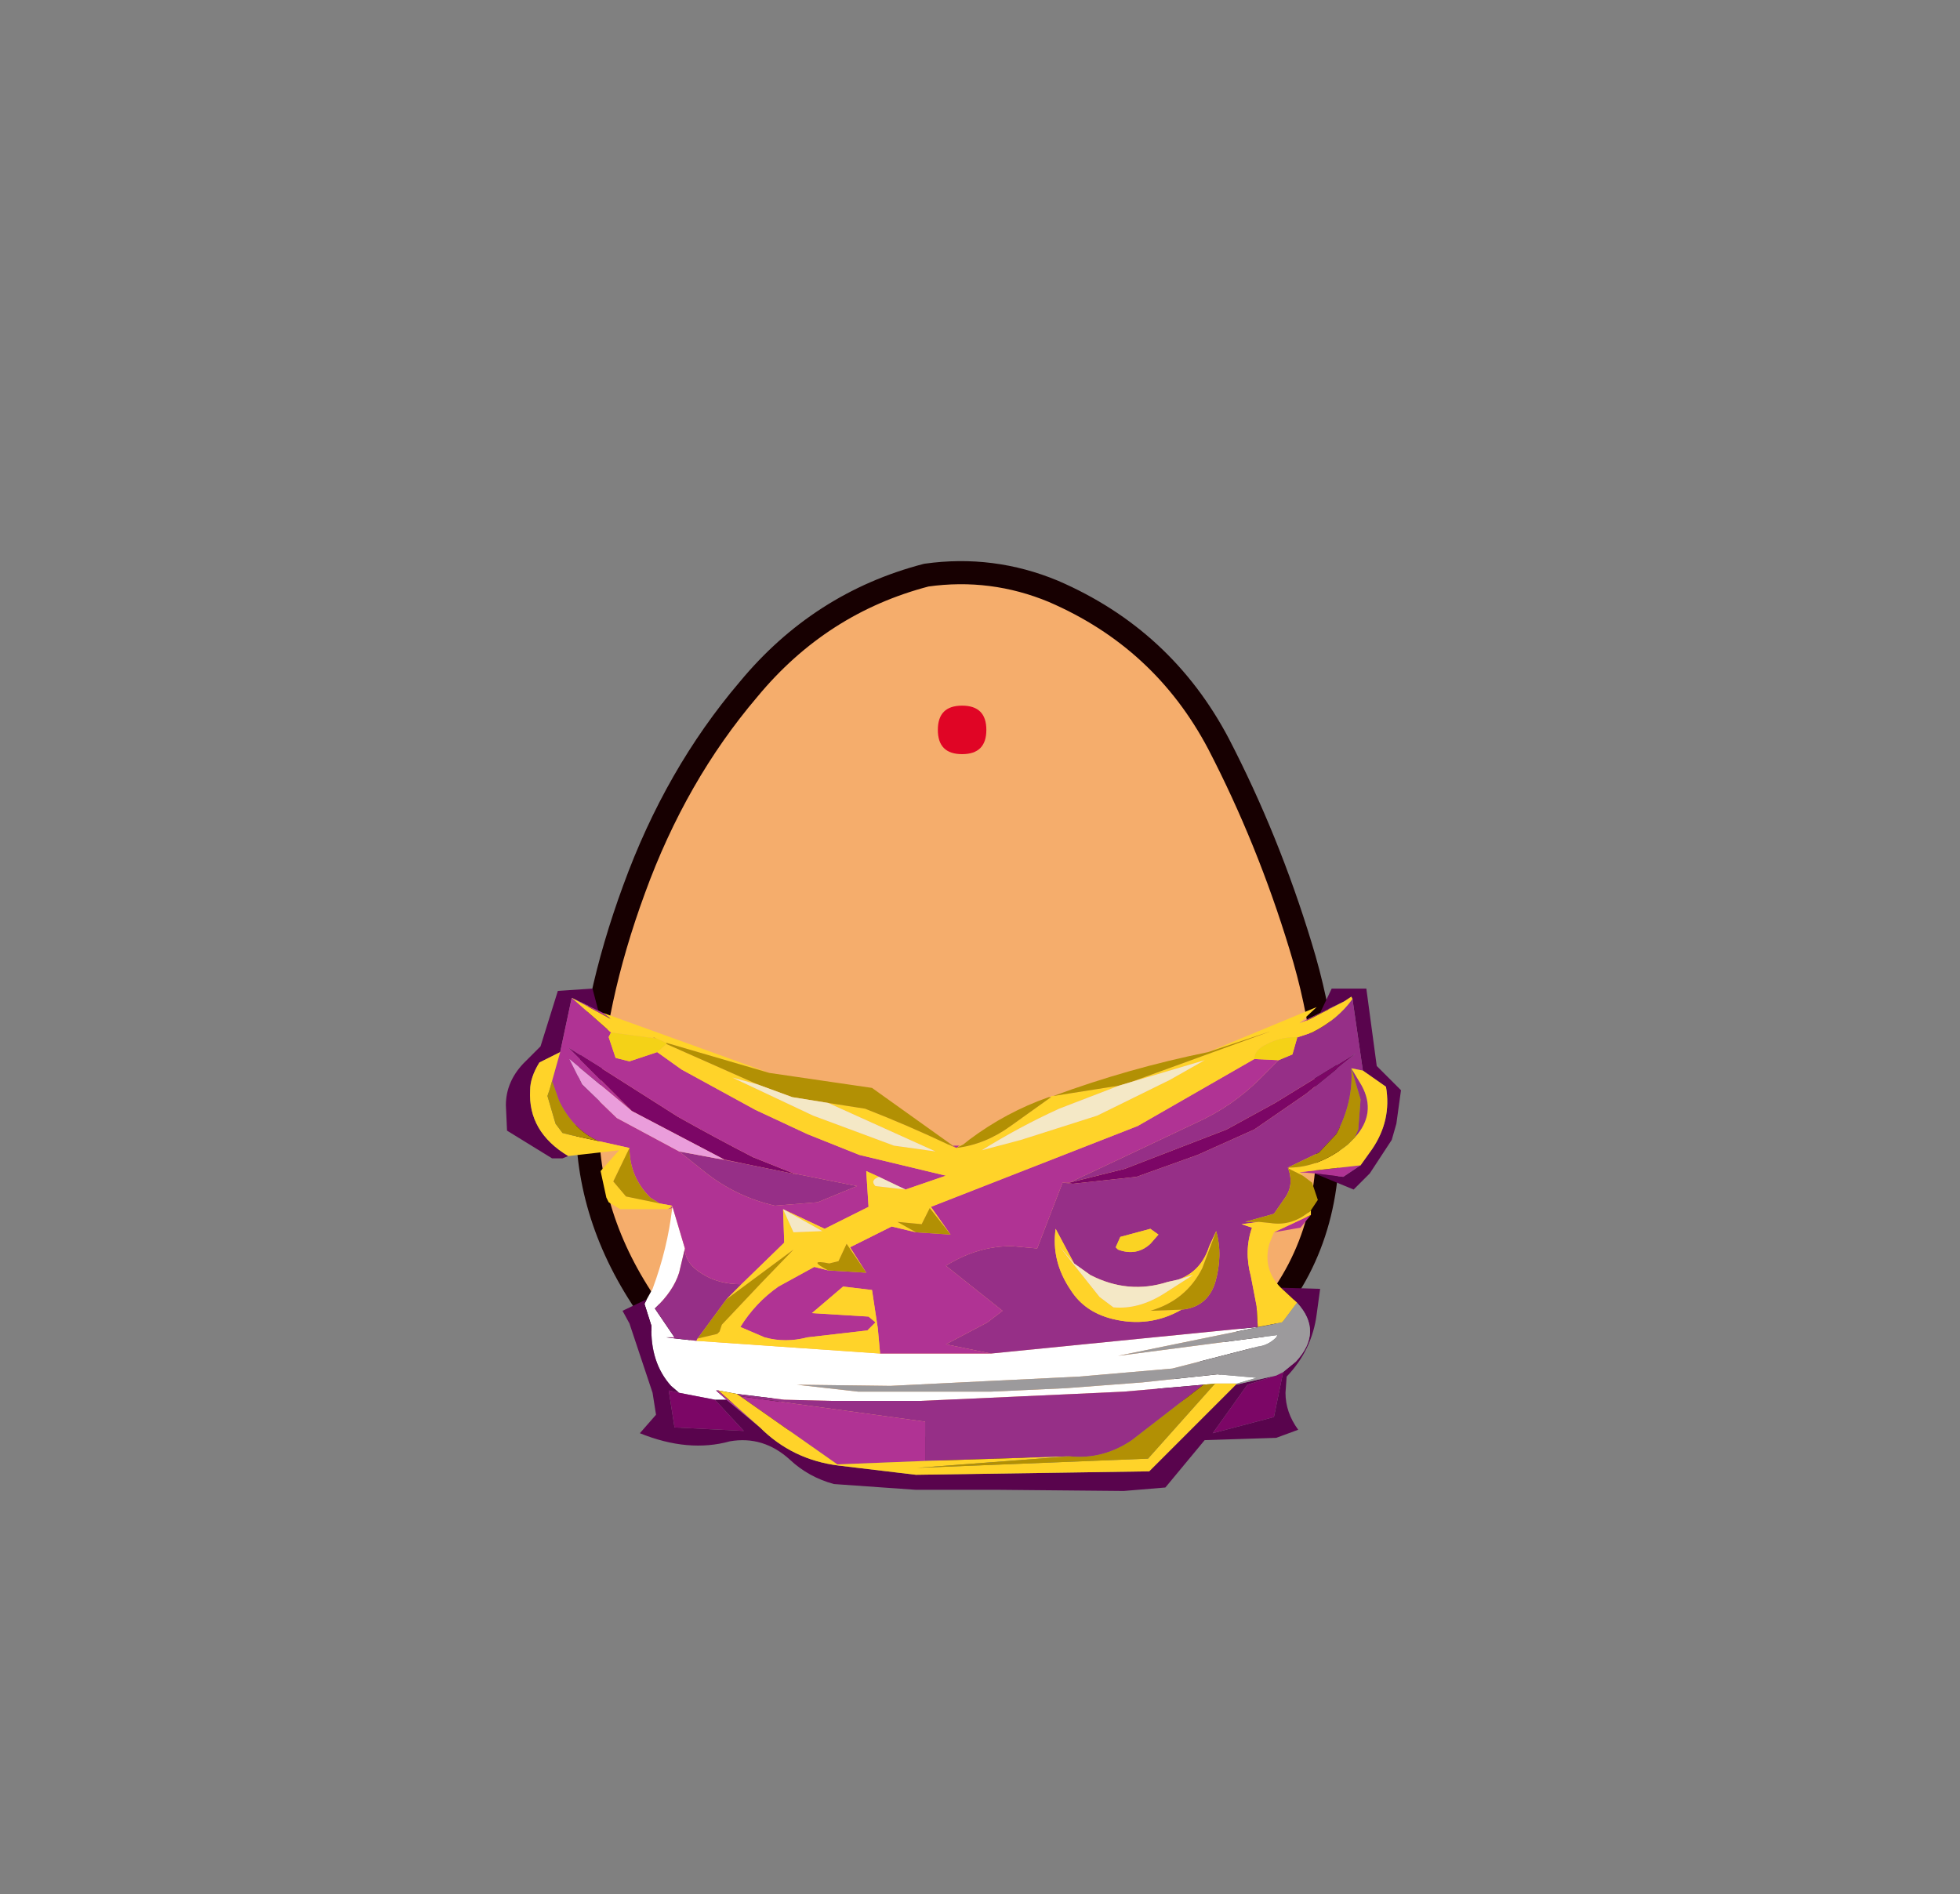 <?xml version="1.0" encoding="UTF-8" standalone="no"?>
<svg xmlns:xlink="http://www.w3.org/1999/xlink" height="82.0px" width="84.85px" xmlns="http://www.w3.org/2000/svg">
  <rect width="100%" height="100%" fill="#808080" stroke="none"/>
  <g transform="matrix(1.0, 0.0, 0.0, 1.0, 37.4, 42.25)">
    <use height="38.0" transform="matrix(1.0, 0.0, 0.0, 1.0, -11.95, -17.45)" width="32.05" xlink:href="#sprite0"/>
    <use height="38.95" transform="matrix(1.0, 0.0, 0.0, 1.0, -12.45, -17.95)" width="33.05" xlink:href="#sprite1"/>
    <use height="34.0" transform="matrix(1.0, 0.0, 0.0, 1.0, -15.5, -11.7)" width="38.75" xlink:href="#shape2"/>
  </g>
  <defs>
    <g id="sprite0" transform="matrix(1.0, 0.0, 0.0, 1.0, -0.05, 0.0)">
      <use height="38.0" transform="matrix(1.0, 0.0, 0.0, 1.0, 0.05, 0.0)" width="32.05" xlink:href="#shape0"/>
    </g>
    <g id="shape0" transform="matrix(1.0, 0.0, 0.0, 1.0, -0.05, 0.0)">
      <path d="M27.35 7.4 Q29.5 11.55 30.9 16.15 32.35 20.85 32.05 25.65 31.7 30.6 27.85 33.75 24.05 36.95 19.1 37.8 L16.5 38.0 Q12.9 38.0 9.45 36.85 4.8 35.25 2.35 31.35 -0.2 27.4 0.05 23.0 0.25 18.6 2.05 13.7 3.85 8.75 7.0 5.05 10.1 1.3 14.7 0.1 L16.5 0.0 Q18.4 0.05 20.2 0.8 24.95 2.85 27.35 7.4" fill="#f5ad6c" fill-rule="evenodd" stroke="none"/>
    </g>
    <g id="sprite1" transform="matrix(1.0, 0.0, 0.0, 1.0, 0.45, 0.5)">
      <use height="38.95" transform="matrix(1.0, 0.0, 0.0, 1.0, -0.45, -0.5)" width="33.05" xlink:href="#shape1"/>
    </g>
    <g id="shape1" transform="matrix(1.0, 0.0, 0.0, 1.0, 0.45, 0.5)">
      <path d="M27.35 7.4 Q24.95 2.85 20.2 0.8 17.55 -0.3 14.7 0.1 10.1 1.3 7.0 5.05 3.85 8.75 2.05 13.7 0.25 18.6 0.05 23.0 -0.2 27.4 2.35 31.35 4.8 35.25 9.45 36.85 14.1 38.4 19.1 37.8 24.05 36.95 27.85 33.75 31.7 30.6 32.05 25.65 32.35 20.85 30.9 16.15 29.5 11.55 27.35 7.4 Z" fill="none" stroke="#170001" stroke-linecap="round" stroke-linejoin="round" stroke-width="1.0"/>
    </g>
    <g id="shape2" transform="matrix(1.0, 0.0, 0.0, 1.0, 15.5, 11.7)">
      <path d="M-7.25 15.8 L0.7 16.35 5.5 16.35 17.05 15.2 17.6 15.1 11.0 16.45 17.9 15.55 17.85 15.65 Q17.5 16.0 17.05 16.05 L13.35 17.0 9.3 17.35 5.2 17.55 1.15 17.75 -2.9 17.7 -0.25 18.0 2.2 18.0 5.5 18.0 8.75 17.85 12.05 17.6 15.3 17.25 17.0 17.4 16.15 17.65 15.2 17.65 14.7 17.7 11.25 18.0 9.1 18.1 6.9 18.2 4.7 18.3 2.45 18.4 -1.45 18.4 -3.45 18.35 -5.5 18.1 -6.3 17.95 -6.4 17.95 -5.95 18.35 -6.45 18.35 -8.0 18.05 -8.35 17.75 Q-9.25 16.75 -9.2 15.15 L-9.5 14.2 -9.4 14.0 -9.15 13.55 Q-8.5 11.8 -8.3 10.05 L-8.3 10.0 -8.3 9.95 -7.75 11.8 -8.0 12.85 Q-8.25 13.65 -9.05 14.4 L-8.2 15.65 -8.55 15.65 -8.15 15.7 -7.25 15.8 M-9.2 15.15 L-8.75 15.6 -8.55 15.65 -8.75 15.6 -9.2 15.15 M-6.4 17.95 L-6.65 17.95 -6.7 17.85 -4.5 17.25 -7.75 17.4 -8.5 16.75 1.05 16.85 -2.3 16.6 -6.1 16.1 -8.75 15.6 -6.1 16.1 -2.3 16.6 1.05 16.85 -8.5 16.75 -7.75 17.4 -4.5 17.25 -6.7 17.85 -6.65 17.95 -6.4 17.95" fill="#ffffff" fill-rule="evenodd" stroke="none"/>
      <path d="M21.1 0.9 L20.8 1.1 19.75 1.6 20.25 0.55 21.75 0.55 22.2 3.9 23.25 4.95 23.05 6.4 22.85 7.1 21.9 8.55 21.2 9.25 19.5 8.55 20.75 8.7 21.5 8.2 22.0 7.5 Q22.85 6.25 22.6 4.8 L21.6 4.1 21.15 1.0 21.1 0.9 M18.05 13.5 L19.75 13.55 19.6 14.65 Q19.4 16.2 18.3 17.35 L18.25 18.05 Q18.25 18.9 18.8 19.65 L17.85 20.0 14.75 20.1 13.05 22.15 11.25 22.3 5.85 22.25 2.25 22.25 -1.3 22.0 Q-2.4 21.7 -3.2 20.95 -4.35 19.9 -5.8 20.15 -7.6 20.65 -9.7 19.8 L-9.0 19.0 -9.15 18.05 -10.15 15.05 -10.45 14.5 -9.4 14.0 -9.5 14.2 -9.2 15.15 Q-9.25 16.75 -8.35 17.75 L-8.0 18.05 -8.45 17.95 -8.2 19.55 -5.2 19.7 -6.45 18.35 -5.95 18.35 -4.5 19.55 Q-3.1 20.95 -1.1 21.2 L2.25 21.6 5.65 21.55 9.05 21.5 12.35 21.45 16.1 17.7 17.85 17.3 16.6 17.7 15.1 19.8 17.75 19.1 18.15 17.15 18.7 16.7 Q19.9 15.4 18.75 14.15 L18.05 13.5 M-12.8 7.8 L-13.05 7.9 -13.5 7.9 -15.45 6.7 -15.5 5.6 Q-15.5 4.6 -14.75 3.8 L-14.0 3.05 -13.25 0.65 -11.75 0.55 -11.5 1.5 -12.65 0.95 -13.15 3.3 -14.05 3.75 Q-14.45 4.4 -14.45 4.95 -14.55 6.75 -12.8 7.8" fill="#59044d" fill-rule="evenodd" stroke="none"/>
      <path d="M8.9 8.95 L11.3 8.35 15.7 6.65 17.8 5.5 21.3 3.35 19.15 5.1 16.9 6.65 14.45 7.75 11.8 8.7 9.05 9.0 8.6 8.95 8.9 8.95 M-6.45 18.35 L-5.2 19.7 -8.2 19.55 -8.45 17.95 -8.0 18.05 -6.45 18.35 M18.15 17.15 L17.75 19.1 15.1 19.8 16.6 17.7 17.85 17.3 18.15 17.15 M-5.1 8.15 L-6.05 7.95 -10.05 5.85 -12.8 3.1 -11.2 4.1 -8.05 6.1 Q-6.45 7.0 -4.8 7.85 L-3.05 8.55 -2.9 8.6 -5.1 8.15" fill="#7c0666" fill-rule="evenodd" stroke="none"/>
      <path d="M20.8 1.1 L19.25 1.9 19.75 1.6 20.8 1.1 M-5.3 13.35 L-5.95 14.0 -7.2 15.7 -7.25 15.8 -8.15 15.7 -8.2 15.65 -9.05 14.4 Q-8.25 13.65 -8.0 12.85 L-7.75 11.8 Q-7.75 12.45 -7.0 12.9 -6.3 13.35 -5.3 13.35 M18.8 2.65 L19.4 2.45 Q20.5 1.9 21.15 1.0 L21.6 4.1 21.1 4.0 21.55 4.75 Q22.2 5.95 21.25 7.0 L21.4 6.65 21.5 5.35 21.1 4.0 Q21.2 5.45 20.45 6.85 L19.7 7.65 18.35 8.3 Q18.65 9.05 18.2 9.65 L17.75 10.3 16.5 10.65 17.1 10.65 16.35 10.75 16.8 10.9 Q16.45 11.9 16.75 13.0 L17.0 14.3 17.05 15.2 5.5 16.35 3.55 15.95 5.35 15.0 6.0 14.5 3.55 12.55 Q4.9 11.7 6.4 11.7 L7.5 11.8 8.6 8.95 9.05 9.0 11.8 8.7 14.45 7.75 16.9 6.65 19.15 5.1 21.3 3.35 17.8 5.5 15.7 6.65 11.3 8.35 8.9 8.95 11.55 7.7 14.4 6.35 Q15.95 5.65 17.15 4.45 L17.95 3.65 18.55 3.4 18.75 2.7 18.8 2.65 M12.4 11.6 L12.75 11.2 12.4 10.95 11.1 11.3 10.9 11.75 11.0 11.85 Q11.8 12.15 12.4 11.6 M15.25 11.05 L14.95 11.7 Q14.6 12.8 13.6 13.15 L13.15 13.25 Q11.45 13.8 9.8 12.95 L9.1 12.45 8.3 10.95 Q8.1 12.35 8.95 13.6 9.55 14.55 10.75 14.85 12.35 15.25 13.75 14.45 14.85 14.35 15.2 13.3 15.55 12.1 15.25 11.05 M-5.5 18.1 L-3.45 18.35 -1.45 18.4 2.45 18.4 4.7 18.3 6.9 18.2 9.1 18.1 11.25 18.0 14.7 17.7 11.6 20.1 Q10.35 20.95 8.9 20.8 L2.65 21.0 2.65 19.3 -5.35 18.2 -5.5 18.1 M-6.4 7.9 L-5.1 8.15 -2.9 8.6 -3.05 8.55 -0.3 9.1 -2.0 9.8 -3.85 9.95 Q-5.6 9.55 -7.0 8.4 L-8.0 7.6 -6.4 7.9" fill="#962f87" fill-rule="evenodd" stroke="none"/>
      <path d="M19.25 1.9 L18.85 2.05 19.75 1.6 19.25 1.9 M4.0 7.45 L3.75 7.35 3.8 7.35 4.0 7.45 3.85 7.35 4.15 7.35 4.0 7.45 M-8.95 3.3 L-7.9 4.05 -4.7 5.8 -2.45 6.85 -0.2 7.75 3.55 8.65 1.8 9.25 0.65 8.7 0.1 8.45 0.2 10.0 -1.7 10.95 -3.5 10.1 -3.45 11.55 -5.3 13.35 Q-6.3 13.35 -7.0 12.9 -7.75 12.45 -7.75 11.8 L-8.3 9.95 -8.3 10.0 -8.3 10.05 -8.5 10.1 -8.3 10.0 -8.4 10.0 -8.3 9.95 -8.85 9.85 -9.25 9.6 Q-10.15 8.7 -10.15 7.45 L-11.5 7.15 Q-12.6 6.65 -13.2 5.4 L-13.5 4.55 -13.6 4.9 -13.15 3.3 -12.65 0.95 -11.5 1.5 -11.3 1.6 -10.9 1.9 -12.65 0.95 -10.95 2.45 -11.05 2.65 -10.75 3.55 -10.15 3.7 -8.95 3.3 M0.7 16.35 L0.6 15.25 0.35 13.6 -0.9 13.45 -2.25 14.6 0.2 14.75 0.5 15.0 0.15 15.35 -2.45 15.65 Q-3.4 15.9 -4.3 15.65 L-5.35 15.2 Q-4.7 14.15 -3.7 13.45 L-2.15 12.6 -1.55 12.75 0.1 12.85 -0.6 11.75 1.2 10.85 2.25 11.1 3.75 11.2 2.9 10.0 11.85 6.5 16.9 3.6 17.95 3.65 17.15 4.45 Q15.95 5.65 14.4 6.35 L11.55 7.7 8.9 8.95 8.6 8.95 7.5 11.8 6.4 11.7 Q4.9 11.7 3.55 12.55 L6.0 14.5 5.35 15.0 3.55 15.95 5.5 16.35 0.7 16.35 M18.75 2.65 L18.8 2.65 18.75 2.7 18.75 2.65 M21.5 8.2 L20.75 8.7 19.5 8.55 18.85 8.5 21.5 8.2 M19.35 10.35 L18.9 10.9 17.75 11.1 19.35 10.35 M18.35 8.3 L18.4 8.3 18.4 8.35 18.35 8.3 M-5.35 18.2 L2.65 19.3 2.65 21.0 -1.15 21.15 -5.35 18.2 M-4.5 19.55 L-5.95 18.35 -6.4 17.95 -6.3 17.95 -4.5 19.55 M-5.1 8.15 L-6.4 7.9 -6.05 7.95 -5.1 8.15 M-8.0 7.6 L-7.0 8.4 Q-5.6 9.55 -3.85 9.95 L-2.0 9.8 -0.3 9.1 -3.05 8.55 -4.8 7.85 Q-6.45 7.0 -8.05 6.1 L-11.2 4.1 -12.8 3.1 -10.05 5.85 -12.75 3.6 -12.2 4.7 -10.7 6.15 -8.0 7.6 M-8.2 15.65 L-8.15 15.7 -8.55 15.65 -8.2 15.65" fill="#b03394" fill-rule="evenodd" stroke="none"/>
      <path d="M20.8 1.1 L21.1 0.9 21.15 1.0 Q20.5 1.9 19.4 2.45 L18.8 2.65 18.75 2.65 Q18.0 2.65 17.45 2.95 16.9 3.2 16.9 3.6 L11.85 6.5 2.9 10.0 3.75 11.2 2.85 10.05 2.5 10.75 1.45 10.65 2.25 11.1 1.2 10.85 -0.6 11.75 0.1 12.85 -0.75 11.6 -1.1 12.35 -1.5 12.45 Q-2.5 12.25 -1.55 12.75 L-2.15 12.6 -3.7 13.45 Q-4.7 14.15 -5.35 15.2 L-4.3 15.65 Q-3.4 15.9 -2.45 15.65 L0.15 15.35 0.5 15.0 0.2 14.75 -2.25 14.6 -0.9 13.45 0.35 13.6 0.6 15.25 0.7 16.35 -7.25 15.8 -7.2 15.7 -6.35 15.5 -6.25 15.4 -6.15 15.1 -4.45 13.3 -3.05 11.85 -5.95 14.0 -5.3 13.35 -3.45 11.55 -3.5 10.1 -1.7 10.95 0.2 10.0 0.1 8.45 0.65 8.7 Q0.25 8.85 0.5 9.1 L1.8 9.25 3.55 8.65 -0.2 7.75 -2.45 6.85 -4.7 5.8 -7.9 4.05 -8.95 3.3 -8.55 2.95 -4.6 4.7 -5.7 4.4 -2.2 6.05 1.3 7.35 3.1 7.6 -1.55 5.5 0.05 5.75 Q1.85 6.45 3.65 7.3 L3.75 7.35 4.0 7.45 Q5.25 7.3 6.35 6.5 L8.1 5.25 8.1 5.2 8.2 5.2 11.05 4.75 8.45 5.75 Q6.7 6.55 5.1 7.55 L6.8 7.1 10.1 6.05 13.25 4.5 14.75 3.65 11.55 4.6 17.6 2.4 14.9 3.3 19.6 1.35 18.85 2.05 19.25 1.9 20.8 1.1 M-3.5 10.1 L-3.05 11.1 -1.8 11.05 -3.5 10.1 M21.6 4.1 L22.6 4.8 Q22.85 6.25 22.0 7.5 L21.5 8.2 18.85 8.5 19.0 8.65 18.4 8.35 18.4 8.3 Q19.7 8.3 20.95 7.3 L21.25 7.0 Q22.2 5.95 21.55 4.75 L21.1 4.0 21.6 4.1 M19.35 10.15 L19.35 10.35 17.75 11.1 17.55 11.6 Q17.25 12.7 18.05 13.5 L18.75 14.15 18.15 14.95 18.1 15.0 17.6 15.1 17.05 15.2 17.0 14.3 16.75 13.0 Q16.45 11.9 16.8 10.9 L16.35 10.75 17.1 10.65 17.6 10.7 Q18.55 10.85 19.35 10.15 M-8.5 10.1 L-10.55 10.1 -11.05 9.8 -11.15 9.6 -11.4 8.45 -10.6 7.55 -12.8 7.8 Q-14.55 6.75 -14.45 4.95 -14.45 4.4 -14.05 3.75 L-13.15 3.3 -13.6 4.9 -13.7 5.2 -13.35 6.4 -13.05 6.8 -12.65 6.9 -11.5 7.15 -10.15 7.45 -10.85 8.9 -10.3 9.55 -8.85 9.85 -8.3 9.95 -8.4 10.0 -8.3 10.0 -8.5 10.1 M-11.3 1.6 L-4.1 4.2 -8.55 2.9 -9.0 2.7 -9.15 2.65 -9.05 2.7 -10.95 2.45 -12.65 0.95 -10.9 1.9 -11.3 1.6 M4.15 7.35 L4.3 7.3 4.0 7.45 4.15 7.35 M13.6 13.15 Q14.6 12.8 14.95 11.7 L15.25 11.05 14.65 12.65 Q13.95 14.05 12.4 14.5 L13.75 14.45 Q12.35 15.25 10.75 14.85 9.55 14.55 8.95 13.6 8.1 12.35 8.3 10.95 L9.1 12.45 8.45 11.7 10.2 13.9 10.8 14.35 Q11.9 14.45 13.0 13.75 L14.25 12.95 13.6 13.15 M15.2 17.65 L16.15 17.65 16.1 17.7 12.35 21.45 9.05 21.5 5.65 21.55 2.25 21.6 -1.1 21.2 Q-3.1 20.95 -4.5 19.55 L-6.3 17.95 -5.5 18.1 -5.35 18.2 -1.15 21.15 2.65 21.0 8.9 20.8 2.3 21.3 12.3 20.9 15.2 17.65" fill="#ffd329" fill-rule="evenodd" stroke="none"/>
      <path d="M16.15 17.65 L17.0 17.4 15.3 17.25 12.05 17.6 8.75 17.85 5.5 18.0 2.2 18.0 -0.25 18.0 -2.9 17.7 1.15 17.75 5.2 17.55 9.3 17.35 13.35 17.0 17.05 16.05 Q17.5 16.0 17.85 15.65 L17.9 15.55 11.0 16.45 17.6 15.1 18.1 15.0 18.15 14.95 18.75 14.15 Q19.9 15.4 18.7 16.7 L18.15 17.15 17.85 17.3 16.1 17.7 16.15 17.65" fill="#9c9a9c" fill-rule="evenodd" stroke="none"/>
      <path d="M14.9 3.3 L17.6 2.4 11.55 4.6 11.05 4.75 8.2 5.2 Q11.45 4.0 14.9 3.3 M8.1 5.25 L6.35 6.5 Q5.25 7.3 4.0 7.45 L4.3 7.3 4.55 7.1 Q6.15 5.9 8.0 5.25 L8.1 5.25 M3.65 7.3 Q1.85 6.45 0.05 5.75 L-1.55 5.5 -3.1 5.25 -4.6 4.7 -8.55 2.95 -8.55 2.9 -4.1 4.2 0.35 4.85 3.85 7.35 4.0 7.45 3.8 7.35 3.65 7.3 M-5.95 14.0 L-3.05 11.85 -4.45 13.3 -6.15 15.1 -6.25 15.4 -6.35 15.5 -7.2 15.7 -5.95 14.0 M-1.55 12.75 Q-2.5 12.25 -1.5 12.45 L-1.1 12.35 -0.75 11.6 0.1 12.85 -1.55 12.75 M2.25 11.1 L1.45 10.65 2.5 10.75 2.85 10.05 3.75 11.2 2.25 11.1 M19.0 8.65 L19.4 8.95 19.65 9.7 19.35 10.15 Q18.55 10.85 17.6 10.7 L17.1 10.65 16.5 10.65 17.75 10.3 18.2 9.65 Q18.65 9.05 18.35 8.3 L18.4 8.35 19.0 8.65 M18.35 8.3 L19.7 7.65 20.45 6.85 Q21.2 5.45 21.1 4.0 L21.5 5.35 21.4 6.65 21.25 7.0 20.95 7.3 Q19.7 8.3 18.4 8.3 L18.35 8.3 M13.75 14.45 L12.4 14.5 Q13.95 14.05 14.65 12.65 L15.25 11.05 Q15.55 12.1 15.2 13.3 14.85 14.35 13.75 14.45 M14.7 17.7 L15.2 17.65 12.3 20.9 2.3 21.3 8.9 20.8 Q10.35 20.95 11.6 20.1 L14.7 17.7 M-9.0 2.7 L-9.05 2.7 -9.15 2.65 -9.0 2.7 M-8.85 9.85 L-10.3 9.55 -10.85 8.9 -10.15 7.45 Q-10.15 8.7 -9.25 9.6 L-8.85 9.85 M-11.5 7.15 L-12.65 6.9 -13.05 6.8 -13.35 6.4 -13.7 5.2 -13.6 4.9 -13.5 4.55 -13.2 5.4 Q-12.6 6.65 -11.5 7.15" fill="#b29004" fill-rule="evenodd" stroke="none"/>
      <path d="M11.55 4.6 L14.75 3.65 13.25 4.5 10.1 6.05 6.8 7.1 5.1 7.55 Q6.7 6.55 8.45 5.75 L11.05 4.75 11.55 4.6 M-1.55 5.5 L3.1 7.6 1.3 7.35 -2.2 6.05 -5.7 4.4 -4.6 4.7 -3.1 5.25 -1.55 5.5 M1.8 9.25 L0.5 9.1 Q0.25 8.85 0.65 8.7 L1.8 9.25 M-3.5 10.1 L-1.8 11.05 -3.05 11.1 -3.5 10.1 M13.6 13.15 L14.25 12.95 13.0 13.75 Q11.9 14.45 10.8 14.35 L10.2 13.9 8.45 11.7 9.1 12.45 9.8 12.95 Q11.45 13.8 13.15 13.25 L13.6 13.15" fill="#f4e8c6" fill-rule="evenodd" stroke="none"/>
      <path d="M-8.55 2.95 L-8.95 3.3 -10.15 3.7 -10.75 3.55 -11.05 2.65 -10.95 2.45 -9.05 2.7 -9.0 2.7 -8.55 2.9 -8.55 2.95 M16.9 3.6 Q16.9 3.2 17.45 2.95 18.0 2.65 18.75 2.65 L18.75 2.7 18.55 3.4 17.95 3.65 16.9 3.6" fill="#f4d217" fill-rule="evenodd" stroke="none"/>
      <path d="M12.4 11.6 Q11.8 12.15 11.0 11.85 L10.9 11.75 11.1 11.3 12.4 10.95 12.75 11.2 12.4 11.6" fill="#fad323" fill-rule="evenodd" stroke="none"/>
      <path d="M-6.05 7.95 L-6.4 7.9 -8.0 7.6 -10.7 6.15 -12.2 4.7 -12.75 3.6 -10.05 5.85 -6.05 7.95" fill="#ea9ddb" fill-rule="evenodd" stroke="none"/>
      <path d="M4.25 -9.6 Q3.2 -9.6 3.2 -10.65 3.2 -11.7 4.25 -11.7 5.3 -11.7 5.3 -10.65 5.3 -9.6 4.25 -9.6" fill="#e00525" fill-rule="evenodd" stroke="none"/>
    </g>
  </defs>
</svg>
